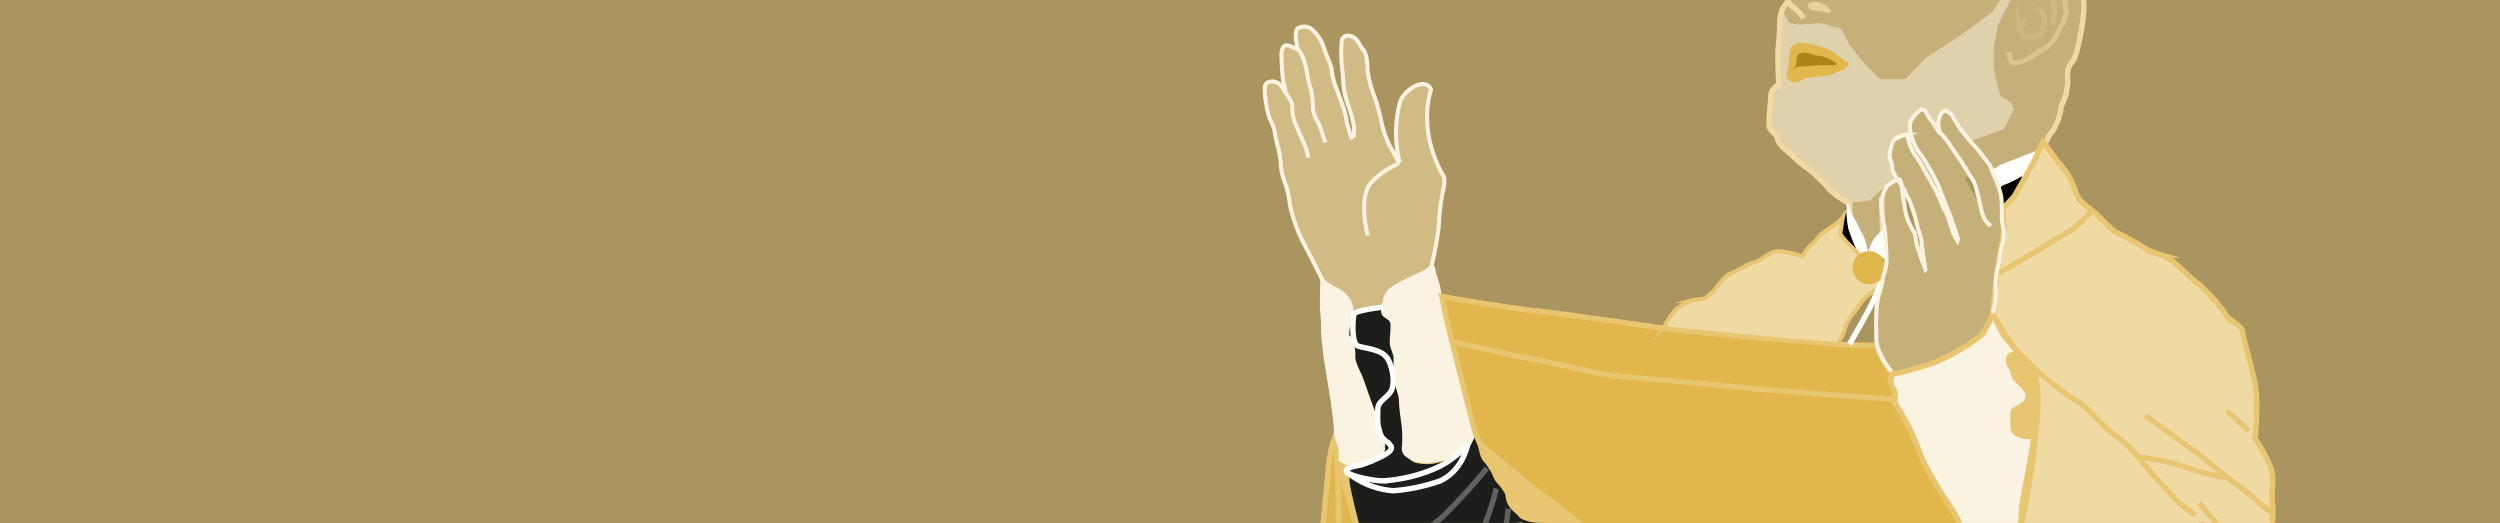 <svg id="Слой_1" data-name="Слой 1" xmlns="http://www.w3.org/2000/svg" viewBox="0 0 461.9 96.62"><rect x="0" y="0" width="461.9" height="96.62" fill="#333333" stroke="none"/><defs><clipPath id="clip-path"><path class="cls-1" d="M0 0h461.9v96.84H0z"/></clipPath><style>.cls-1,.cls-12,.cls-17,.cls-18,.cls-21,.cls-23,.cls-7{fill:none}.cls-23,.cls-7{stroke:#f0daa4}.cls-10,.cls-12,.cls-16,.cls-17,.cls-18,.cls-21,.cls-23,.cls-7{stroke-miterlimit:10}.cls-8{fill:#fff}.cls-16{fill:#faf3e1}.cls-10{fill:#e1b74d}.cls-10,.cls-21{stroke:#e7c571}.cls-12{stroke:#626162}.cls-16,.cls-18{stroke:#faf3e1}.cls-17{stroke:#fff}.cls-18{stroke-width:.75px}.cls-23{opacity:.2}</style></defs><g clip-path="url(#clip-path)"><path fill="#aa945f" d="M0 0h461.9v96.84H0z"/><path d="M384.78-5.76c0-1.6-.65-4.22-.93-6.48s-2-3.09-1.88-4.6-1.78-4.5-2.44-5.34-2.53-4.32-4.13-4.89-2.44-2.15-4.69-2.25-4.51-3-5.82-3.09a51.78 51.78 0 01-5.45-1.32c-.47-.09-1.5 0-3.75-.28s-3.38-.75-4.51-.75-2 1-3.47 1a5.11 5.11 0 00-2.81.85 9.88 9.88 0 00-1.79 2 2.81 2.81 0 00-1.31 2.72l.28 1.78s-2.35 1.69-3.66 2.91a40.32 40.32 0 00-4.13 5.44c-.75 1.13-2.51 3.36-2.72 5.19l-1.4 13.3a6 6 0 00-1 1.41 8.43 8.43 0 00-.43 3.24c0 .84-.14 2.11-.28 3.66a41 41 0 000 4.15c0 1.34.14 2.61.14 2.61s-1.48 1.12-1.48 1.9-.35 3.87-.35 5.49 1.27 1.48 1.55 2.74 2 2.26 3 3.38a22.19 22.19 0 003 2.4c.71.56 2.47 2.32 2.89 2.74a12.15 12.15 0 002.53 2.32 11.26 11.26 0 011.62 1.06l.29.14.21 6.26 3 3.31 2.89-2.05V40c.06.3.12.58.15.84a26.38 26.38 0 01.37 2.82c0 .84.19 2.72.19 3.66a7.6 7.6 0 01-.37 2.81c-.38 1-.57 2.91-.94 3.85a13.23 13.23 0 00-.56 3.57c-.1 1.22 0 4.5 0 5.35a11 11 0 001 2.91 15.71 15.71 0 001.78 2.62 1.13 1.13 0 001 .57s2.44-.47 3.85-.85a39.21 39.21 0 006-2.34 47.77 47.77 0 004.78-2.87 9.69 9.69 0 001.88-2.35 18.59 18.59 0 001.31-2.72 13.65 13.65 0 00.57-3.66A16.58 16.58 0 01369 50c.37-1.41.56-3.57.84-4.51a7.64 7.64 0 00.38-2.81 22.25 22.25 0 01-.38-2.54 26.51 26.51 0 00-.09-3.84 17.41 17.41 0 00-1.13-3.38c-.17-.39-.38-.91-.56-1.37l2.27-.06 5.92-3a12.57 12.57 0 002.11-2.89c.21-.84 1-1.33 1.34-2.25a9.54 9.54 0 001-2.89c0-.91.49-1.47.92-2.81a11.41 11.41 0 00.35-3.87c0-1.62.77-2.11 1.2-2.82a16.38 16.38 0 00.91-3.1 43 43 0 00.92-6c.07-1.8-.22-6.02-.22-7.62zM355.22 48.3c-.28-.56-.66-2-1-2.91s-.28-2.25-.66-2.82a15 15 0 01-1.22-2.44 14.52 14.52 0 01-.56-2.62c-.06-.41-.23-1.29-.35-2.08l.57-.13a23.67 23.67 0 011.09 2.39 29.86 29.86 0 01.94 3c.19 1.22.94 2.91.94 3.56s.75 5.26.75 5.26a8.3 8.3 0 00-.5-1.21zm6.38-4a11.3 11.3 0 01-.84-1.59c-.1-.38-.75-2.25-.85-2.72a9 9 0 00-.84-1.69s-1.13-2.72-1.5-3.38c-.12-.2-.27-.49-.45-.8l.89-.21a7 7 0 01.4 1c.38 1.22 1.78 4.5 1.78 4.5l1.54 4.52zm1.34-11.56l1.07-.25c.28.46.53.87.69 1.11a12.27 12.27 0 01.75 2.54c.12.31.33 1.3.51 2.11z" opacity=".4" fill="#f0daa4"/><path d="M266.39 32a24.24 24.24 0 01-2.39-6.51 22 22 0 01-.32-5.21 16 16 0 01.57-3.37c.28-.43-.14-1.27-1.27-1.41s-3.66 1.26-4.36 3.38a23.28 23.28 0 00-.71 6.61 27.83 27.83 0 00.56 4.09l-.13.28s-.85-1.69-1.7-3.1a18.86 18.86 0 01-1.51-4.76 38.33 38.33 0 00-1.13-4 21.51 21.51 0 01-1.27-4.79c0-1-.14-3.37-.84-4.08s-.91-2-2-2.39-1.8 0-1.94.7a25.68 25.68 0 000 4.65c.14 1.12.28 2.67.28 3.38a16.75 16.75 0 00.81 3.66 21.47 21.47 0 011.13 4.36 10.52 10.52 0 01-.11 1.83h-.42s-.71-2.25-.85-3.1a16.38 16.38 0 00-.84-3.09c-.29-.57-.85-2.54-1.27-3.38a15.15 15.15 0 01-.7-3.24c-.15-.7-1.13-2.81-1.41-3.8a6.84 6.84 0 00-1.69-2.82 2.37 2.37 0 00-3.1-.7c-.84.56 0 3.94 0 3.94-.84-.42-1.83-1-2.39-.7s-.71 1.41-.57 2.53a34.71 34.71 0 00.29 4.06 11.91 11.91 0 01.4 2c-.21-.31-.4-.6-.54-.86a2.17 2.17 0 00-2.68-1c-.84.42-.56 1.69-.56 2.25a23.5 23.5 0 00.7 3.94c.28.84.85 1.83 1 2.53s.42 2.26.7 3.24a16.65 16.65 0 01.56 3.66 12.16 12.16 0 00.85 3.24 21 21 0 01.84 3.94 28.41 28.41 0 002.54 7c1 1.83 3.52 6.91 3.52 6.91l.7 1.47s3.48.89 3.94 2.18a7.7 7.7 0 01.42 2.53l7-1.87a1.53 1.53 0 01.75-1.89c1.22-.65 5.49-3.7 5.49-3.7l1.59-1 .07-.28a57.55 57.55 0 001.44-7.61 37.83 37.83 0 01.7-6.19c.46-1.85.55-2.51-.15-3.51zm-28.88-14.94" opacity=".55" fill="#f0daa4"/><path d="M337.86 2.4s-1-.23-1.32-.28-1.45-.23-1.73-.28-.89-.42-.85-.75a.8.8 0 01.85-.75 4.16 4.16 0 011.69.19 9 9 0 011.17.7 2 2 0 01.61.85c0 .18-.42.32-.42.32z" opacity=".8" fill="#f0daa4"/><path class="cls-7" d="M367.82 31.55l2.53-.07 5.92-3a12.57 12.57 0 002.11-2.89c.21-.84 1-1.33 1.34-2.25a9.54 9.54 0 001-2.89c0-.91.49-1.47.92-2.81a11.41 11.41 0 00.35-3.87c0-1.62.77-2.11 1.2-2.82a16.38 16.38 0 00.91-3.1 43 43 0 00.92-6c0-1.78-.29-6-.29-7.6s-.65-4.22-.93-6.48-2-3.09-1.88-4.6-1.78-4.5-2.44-5.34-2.48-4.33-4.08-4.9-2.44-2.15-4.69-2.25-4.51-3-5.82-3.09a51.78 51.78 0 01-5.45-1.32c-.47-.09-1.5 0-3.75-.28s-3.38-.75-4.51-.75-2 1-3.47 1a5.11 5.11 0 00-2.81.85 9.88 9.88 0 00-1.79 2 2.81 2.81 0 00-1.31 2.72l.28 1.78s-2.35 1.69-3.66 2.91a40.32 40.32 0 00-4.13 5.44c-.75 1.13-2.51 3.36-2.72 5.19"/><path class="cls-8" d="M376.34 27.82s-4.79 1.9-5.77 2.25a5.8 5.8 0 00-2.19 1.27 28.51 28.51 0 001.2 3.23l2.32-.63 2.38-1.49z"/><path d="M373.59 32.53a19.3 19.3 0 01-3.24 1.62c-.63.07-.77.77-.77.77l.3 3.1v1.13l1.71-2.61 1.72-2.4z"/><path d="M341.42 37.53l4.09-.49 3.05-2.91 1.22-.85.34-1-1-4.43.94-2.35 1.88-.84 1 .25v-2.8l2.28-2.11 2.33 3 .72.8.14-2.27.86-1 1 .65 3.79 4.88 6.18-2.22 1.85-3.56-.5-1.28-2-1.27-1.2-4.86V8.6l.75-4 3.69-7.39 2.38-1.83-2-1.88-3.66-.1 1.13 2-.45 3.52-2.09 3.23-5.39 4-6.86 4.5-3.89 4h-4.64l-2.82-2.81-2.81-3.52-1.55-3-3.8-1.06-3.95.29-1.83-.29-1.4-2.46-.53 4.93s.29 8.21 0 8.73-1.48 1.9-1.48 1.9l-.35 5.49.3 1.09 1.25 1.65 2.64 3 5.22 4.46 2.6 2.65z" opacity=".48" fill="#faf3e1"/><path class="cls-7" d="M347.64 36.32l.19 6.1v2.77l-2.89 2.05-3-3.31-.21-6.26-.29-.14a11.26 11.26 0 00-1.62-1.06 12.15 12.15 0 01-2.53-2.32c-.42-.42-2.18-2.18-2.89-2.74a22.19 22.19 0 01-3-2.4c-1.06-1.12-2.75-2.11-3-3.38s-1.55-1.12-1.55-2.74.35-4.72.35-5.49 1.48-1.9 1.48-1.9-.14-1.27-.14-2.61a41 41 0 010-4.15c.14-1.55.28-2.82.28-3.66a8.43 8.43 0 01.43-3.24 6 6 0 011-1.41"/><path d="M343.39 46.89a26.36 26.36 0 01-1.9-4.79 25.79 25.79 0 01-.35-4.15l-.65 2.18L340 43l.91 2.11z"/><path class="cls-8" d="M345.22 46.54l-.77-2.61-1.34-2.67-1-1.76-.71-2-.28.42a24.75 24.75 0 00.35 4.15c.32 1.14 1.9 4.79 1.9 4.79z"/><path class="cls-10" d="M251.42 135.86l-2.63-.56-1.36 1.68.09-32.59-.61-20.33 4.23 15.11.28 36.69z"/><path d="M287.08 126.57s-14.36-2.53-17.17-3.38a31.9 31.9 0 00-6.76-1.4 3.12 3.12 0 01-3.1-2c-.84-1.69-6.19-11-7-13.8s-4.22-15.49-4.22-17.18v-1.66l-.33-.78-.5-1.19a2.48 2.48 0 002.11.85c1.55 0 3.8-1.13 5.49-1.55l1.69-.42a3 3 0 001.55-.43l.56-.42a6.81 6.81 0 002.2 1.79 8.28 8.28 0 004.51-.14c1.26-.42 4.22-1.41 4.64-2s1.69-3.24 1.69-3.24a14.25 14.25 0 011.13 2.68c.28 1.12.42 2.39 1.26 2.95s1.27 2.12 1.69 3 2 2 2.12 3a3.73 3.73 0 001.12 2.67c1 1 2.54 2.11 3.94 2.11s1.83-.42 3.1.14a52.85 52.85 0 014.93 2.26 14 14 0 002.27 1.11 13.5 13.5 0 00-.84 3.24c-.29 2-1.83 9.43-2.4 11.4s-2.67 9.58-2.67 9.58z" fill="#1d1d1b" stroke="#e7c571" stroke-miterlimit="10"/><path class="cls-12" d="M276.46 90.25a43.92 43.92 0 01-6.55 14.75M278.64 94s-.43 7.2-3.52 12.69a51.79 51.79 0 01-5.78 8M274.7 86.54a115.74 115.74 0 01-8 8.78 21 21 0 01-8.31 4.65M280.75 96.4a59.46 59.46 0 01.7 11.45 15.09 15.09 0 01-1.55 6.62"/><path class="cls-10" d="M247.43 137l.52-14.07-1-43.08a22.91 22.91 0 00-1.55 7c-.37 4.51-1.88 17.65-1.69 24s1.88 28.52 1.88 28.52M251.79 136.88s0-5.71-.18-14.16-.47-23.55-.47-23.55l1.59 5.86 3.57 7.87 3.75 6.92 1.32 1.4s.75 9 2.06 12.77 6.2 11.73 6.2 11.73z"/><path d="M341.24 11.88s-2.73-2.34-4-2.72-3.28-.94-3.85-1a3.39 3.39 0 00-2.25.66 23.22 23.22 0 00-.47 3.47c0 .28-.47 1.31-.28 1.88a1.29 1.29 0 001.59.75c.76-.19.94-.66 1.6-.66a30.78 30.78 0 013.19-.47c1.41 0 3.1-1 3.47-1s1-.91 1-.91z" stroke="#e1b74d" stroke-width=".5" fill="#e1b74d" stroke-miterlimit="10"/><path d="M413.64 193.72s1.83-7.18 3-11.4a107.75 107.75 0 002.39-16c0-2.11-.42-7.88-.42-7.88a96.52 96.52 0 01.71-10.42c.56-3.1 3-10.13 3.37-13.09s1.27-8 1.27-10a54.54 54.54 0 00-1-7.32c-.29-1.55-2-4.36-2.4-6.33s-.42-7-.67-10.7.25-5.35 0-7.46.14-3.38 0-5.21-2.25-5.49-3.24-6.9v-.14s.7-6 0-9.86-2.25-8.44-2.25-9.57-2.4-2.25-3-3.1a31 31 0 00-5.35-6c-2.11-1.55-4.64-4.64-6.61-5.21a16.22 16.22 0 01-4.51-2.11c-1.69-1-4.22-2.25-4.22-2.25s-1-.85-2.68-2.54-3.38-2.67-3.94-3.52-1-2.67-1.69-3.94-2.39-3-2.67-3.52-2.26-3.09-2.26-3.09-.84 2-1.69 3.66-3.66 6.47-3.66 6.47l-2.12 2.3.24 4.08L369 50l-.85 7.88a49.69 49.69 0 007 9.85c4.19 4.41-2.53 33-2.53 33s-1.27 12-1.69 19.15-.85 23.22-.57 28.43-1.12 9.15-1.12 14.22-2.63 28.31-2.63 32.25-.75 20.68-.75 20.68" stroke="#e7c571" stroke-miterlimit="10" fill="#f0daa4"/><path fill="#1d1d1b" d="M256.49 56.28l-8.08 1.87 1.48 13.52 4.34 14.87 8.45-2.29-6.19-27.97z"/><path class="cls-16" d="M272.44 79.69a81.22 81.22 0 01-2.67-9.85c-.43-3.1-2.11-8.31-2.4-10s-1.54-5.21-1.69-6.33-1-3.1-1-3.8-.42.28-2 1a41.49 41.49 0 00-5.07 2.54 3.49 3.49 0 00-1.61 2.23c-.14 1.13-.7 2.11 0 2.67s1.41.71 1.41 2-.14 2.12-.14 3.1.7 2 .7 2.82v3.38c0 1.4 1 3.23 1 4.64s.56 4.65.56 5.35a22.91 22.91 0 010 3.1 1.36 1.36 0 00.61 1.5 5.35 5.35 0 002.77 1c1.41.22 4.12-.6 5.51-.93a4.08 4.08 0 002.79-2c.53-1.01 1.23-2.42 1.23-2.42z"/><path class="cls-17" d="M271.17 82.09s-.84 4.78-5.06 6.75a33.72 33.72 0 01-8.73 1.83 15.2 15.2 0 01-8.59-3.52"/><path class="cls-10" d="M266.39 54.77s12 2.12 17.6 2.68 23.93 3.38 28.29 3.8 27.88 2.53 30.27 2.53h3.94l1.41 2.82a9.34 9.34 0 001.83 2.4s-.7.94-.42 1.5 1.26 1.55 1.26 2.25c0 0-1 1.27-.28 2a17.16 17.16 0 012.11 3.37c.71 1.27 2.25 5.4 3 6.94a35.28 35.28 0 003.2 5.94c.85 1 3.66 5.63 3.94 6.89s.56 4.09 1 5.28-.57 1.34-.57 1.34a43.47 43.47 0 00-7-.7c-2.25.14-6.75 1.4-8.44 1.4s-7.46-.28-8.59-.28-5.07.85-7.6.85-8.73-.71-9.58-.71-2.53-.84-3.8-.84h-4.36c-1.41 0-2.53-1.13-3.94-1.06s-4.93.21-5.63.21-5.49-2.67-6.48-2.67a23.28 23.28 0 01-4-1l-6.66-3.48s-5.27-.06-5.9-1.12l-2.26-3.8-3.81-5.92s-2-4.4-2.39-5.63-5.18-20.42-5.18-20.42z"/><path class="cls-18" d="M244.85 26.34s-.85-2.82-1.27-3.66a6.37 6.37 0 01-1-2.54 16.15 16.15 0 00-.43-3.8 19.87 19.87 0 01-.7-3.1c-.14-.84-.84-3.66-1.69-4.08s-1.83-1-2.39-.7-.71 1.41-.57 2.53a34.71 34.71 0 00.29 4.06 11.91 11.91 0 01.4 2"/><path class="cls-18" d="M241.75 29.15a13.17 13.17 0 00-1-3.09c-.29-.57-1.13-2.54-1.55-3.52a9.5 9.5 0 01-.45-3.1c0-.7-1.24-2.25-1.8-3.24a2.17 2.17 0 00-2.68-1c-.84.42-.56 1.69-.56 2.25a23.5 23.5 0 00.7 3.94c.28.84.85 1.83 1 2.53s.42 2.26.7 3.24a16.65 16.65 0 01.56 3.66 12.16 12.16 0 00.85 3.24 21 21 0 01.84 3.94 28.41 28.41 0 002.54 7c1 1.83 3.52 6.91 3.52 6.91l.7 1.47M239.78 9.16s-.84-3.38 0-3.94a2.37 2.37 0 013.1.7 6.84 6.84 0 011.69 2.82c.28 1 1.26 3.1 1.41 3.8a15.15 15.15 0 00.7 3.24c.42.84 1 2.81 1.27 3.38a16.38 16.38 0 01.84 3.09c.14.85.85 3.1.85 3.1h.42a10.52 10.52 0 00.11-1.83 21.47 21.47 0 00-1.17-4.36 16.75 16.75 0 01-.81-3.66c0-.71-.14-2.26-.28-3.38a25.68 25.68 0 010-4.65c.14-.7.84-1.12 1.94-.7s1.29 1.69 2 2.39.84 3.1.84 4.08A21.51 21.51 0 00254 18a38.33 38.33 0 011.13 4 18.86 18.86 0 001.54 4.79c.85 1.41 1.7 3.1 1.7 3.1l.13-.28a27.83 27.83 0 01-.56-4.09 23.28 23.28 0 01.71-6.61c.7-2.12 3.23-3.52 4.36-3.38s1.55 1 1.27 1.41a16 16 0 00-.57 3.37 22 22 0 00.32 5.21 24.24 24.24 0 002.36 6.48c.7 1 .56 1.69.14 3.66a37.83 37.83 0 00-.7 6.19 61.61 61.61 0 01-1.51 7.89"/><path d="M297.5 100.67s-6.85-5.73-10.79-8.54-12.95-10.51-12.95-10.51l-.19 1.73 3.86 6.08L280.9 95l2 .84 3.94.28 6.05 3.52z" fill="#e7c571"/><path d="M307.26 60.62s2-3.31 2.63-3.69 1.59-1 2.25-1.31a10.66 10.66 0 012.35-.38c.65-.09 1.22-.65 2-1.4s2.16-3 3.19-3.29 3.1-1.78 4.6-2.16 2.63-2.06 4.41-2a19.37 19.37 0 014.34 1 8.42 8.42 0 011.67-2.25c.84-.66 1.59-1.88 2.53-2.44a32.22 32.22 0 002.63-1.88 3.19 3.19 0 00.66-.75 16.28 16.28 0 00-.32 1.93c0 .47-.37.94 0 1.5a15.35 15.35 0 001.79 2l1.4 1.41a14.78 14.78 0 002.44 2.63 7.81 7.81 0 011.79 1.69l-.57 2.16a5.25 5.25 0 00-1.68 1 9.61 9.61 0 00-2.16 2.44c-.47.75-.75.94-1.32 1.78a7.05 7.05 0 00-1.12 2.54 11.37 11.37 0 01-1.32 2.44s-8.73-.7-12.11-1-20.08-1.97-20.08-1.97z" stroke-width=".75" stroke="#e7c571" stroke-miterlimit="10" fill="#f0daa4"/><path class="cls-21" d="M375.35 67.73s6.2 5.21 8.31 6.33 5.21 5.07 6.9 6.2a25.25 25.25 0 015.2 5.06c1.13 1.55 7 7.75 7 7.75l2.82 2.11M419.84 94.9s-4.79-4.09-6.2-5.07-7.32-5.91-8-6.34-9.29-6.75-9.29-6.75"/><path class="cls-21" d="M411.68 88.28a42 42 0 01-8-2 39.84 39.84 0 00-8.59-1.83M411.39 75.89s2.49 2.16 4.1 3.8M406.32 92.93s5.92 7 8.45 9.29 5.49 7.88 5.49 7.88M406.75 96.45s4.08 14.5 4.22 17.31a53.92 53.92 0 001.83 8.59M369.13 50.56s6.36-3.67 7.91-4.65 6.24-3.74 6.24-3.74l3.05-3M349.88 73.78s-24.79-1.78-27.46-2.11-22.53-2.11-24.36-2.25-12.95-2.82-14.5-3-11.12-2.39-11.82-2.53l-3.24-.71"/><path class="cls-17" d="M341.71 63.6s3.66-6.29 4.5-8.26l1.41-3.3"/><path class="cls-8" d="M345.22 46.54a8 8 0 011.13-2.61c.63-.63 1.48-1.51 1.48-1.51l.63 4.85V48a7.91 7.91 0 00-1.33-.71c-.71-.29-1.91-.75-1.91-.75z"/><path d="M371.13 9.64s.26 2 .84 2a7.47 7.47 0 004.23-1.8c.52-.38 1.74-1 2.06-1.22a7.22 7.22 0 001.8-2.31 15.13 15.13 0 011.09-2.06 6.85 6.85 0 00.58-2.12c-.07-.64-.19-2.05-.19-2.05a6.57 6.57 0 00-.92-2.25c-.6-.73-.86-1.59-2-1.59s-1.72-.77-3 .18a5.85 5.85 0 01-1.71 1" stroke-width=".91" opacity=".49" stroke-miterlimit="10" stroke="#f0daa4" fill="none"/><path class="cls-23" d="M373.89 3.4a1.42 1.42 0 010 1.14c-.28.45-.9.22-.85.85a1.85 1.85 0 001.31 1.41 6.67 6.67 0 001.53-.11c.34-.11 1.47-.28 1.47-1.19s.46-.91.46-1.53-.12-1.65-.63-1.87-1.24-.51-1.24-.51M376 0s.72-2.29 1.5-2.29a2 2 0 011.7 1.7c0 .78.45 1.43.45 2.54a11.31 11.31 0 01-.39 2.55"/><path class="cls-7" d="M333.26 3.39a9.56 9.56 0 00-1.83-2 2.54 2.54 0 01-1.27-2.25 2.91 2.91 0 01.71-1.83c.56-.57.88-.28 2.13-1.55s2.79-2.82 3.21-3.38a14.7 14.7 0 001.1-2.11"/><path d="M339.45 11.88a6.5 6.5 0 00-2.91-1.5c-1.31-.09-2.34-.65-3.19-.65s-1.22.37-1.31.75-.28 1.78-.28 1.78l-.38.47a2.47 2.47 0 011.62-.47c1.1 0 1.95-.19 3-.19h2.3a4.12 4.12 0 001.15-.19z" fill="#ae841a"/><path class="cls-18" d="M252.7 43.51s-1.95-7.45.86-10a14.64 14.64 0 014.57-3.15"/><path class="cls-16" d="M249.49 58.15a3.59 3.59 0 00-.42-2.53 5.5 5.5 0 00-2.39-2.11 10.36 10.36 0 01-2.25-1.41s-.14 4.22 0 5.63a29.6 29.6 0 01.14 3.52 68.4 68.4 0 00.84 7c.28 1.69 1 6.19 1.13 7.18s.41 3.24.42 4.36.7 2.12.85 3.38-.29 1.69 1 2.25a3.79 3.79 0 003.85 0c1.5-.83 2.77-1.67 2.77-2.66a16.51 16.51 0 00-1.27-5.21c-.7-1.41-2.39-6.47-2.82-7.6s-1.47-2.82-1.43-4.08a7.2 7.2 0 00-.4-2.82c-.28-.84-.84-.42-.7-1.69a5.63 5.63 0 01.56-2.25 1.34 1.34 0 00.12-.96z"/><path class="cls-17" d="M255.55 56.75s-5.07.56-5.35 1.26-.56 5.49.7 5.92 3.8.56 5.07 1.83 1.83 4.92 1.13 6.33-2.54 2-2.54 3.52-.27 4.22 1.06 5.49.35 0 1.34 1.27-3.95 2.95-5.21 3.38-3.29.62-3 1.4c.26.61 4.52 1.69 6.83 1.69a29.25 29.25 0 009.5-2.25 16.88 16.88 0 006.05-4.5"/><circle cx="345.33" cy="49.46" r="3.06" fill="#e1b74d"/><path d="M363.29 98.89a5.38 5.38 0 003.57 2 26.54 26.54 0 005.07.1c1.45-.28 1.59-7.46 1.59-7.46s2.25-11.83 2.25-12.95.43-6.62.43-7.75a25.38 25.38 0 00-.85-5.06c-.28-.71-1.83-1.83-2.67-2.82S370 61.67 370 61.67l-1.83-3.8s-1 3.1-2.53 4.36a36.28 36.28 0 01-8 4.65 73.29 73.29 0 01-7.21 2.12l-.7.09a2.65 2.65 0 000 2.63c.84 1.12 0 2.46.56 3.1a35.91 35.91 0 013.07 5.49c.65 1.58 1.72 4.33 2.49 5.87a68.9 68.9 0 004.45 7.36 21.73 21.73 0 012.24 4.36z" stroke="#e7c571" fill="#faf3e1" stroke-miterlimit="10"/><path d="M375.77 80.54a4 4 0 01-2 0c-1-.28-1.83-.71-1.83-1.55v-2.53c0-.43 0-.57 1-1.13s1.55-1 1.69-1.69.28-.85-.14-1.41a12.68 12.68 0 00-1.83-2c-.57-.42-.57-.84-.71-1.55s-.84-1.26-.84-2a1 1 0 01.63-1.13 2.17 2.17 0 011.2 0l1 .56 1.83 1.89a14.22 14.22 0 01.43 2.53c0 1.13.14 2.72.14 3.94s-.57 6.07-.57 6.07z" fill="#e7c571" stroke="#e7c571" stroke-miterlimit="10"/><path class="cls-18" d="M368.17 57.87a13.65 13.65 0 00.57-3.66A16.58 16.58 0 01369 50c.37-1.41.56-3.57.84-4.51a7.64 7.64 0 00.38-2.81 22.25 22.25 0 01-.38-2.54 26.51 26.51 0 00-.09-3.84 17.41 17.41 0 00-1.13-3.38c-.37-.85-.94-2.35-.94-2.35l-2.16-2.81c-.28-.38-1.57-1.69-1.91-2.16s-1.18-1.41-1.56-2-1.5-2.44-1.5-2.44l-.94-.76a1.46 1.46 0 00-.94.57 4 4 0 00-.56 1.78 10.08 10.08 0 00.28 1.69 18.17 18.17 0 011.78 2.16c.29.56 1.6 2.35 2.16 3.19s1.88 3 2.35 3.75a12.27 12.27 0 01.75 2.54c.19.47.56 2.53.75 3.1a5 5 0 001 2 8.33 8.33 0 01.66.56M358.41 24.74s-1.22-2.06-1.69-2.62a14.44 14.44 0 01-1.12-1.79l-.66-.09s-.75.56-1 .84a8.87 8.87 0 00-.94 1.32 4.69 4.69 0 00-.1 1.5 11.14 11.14 0 001.32 3.75 25.16 25.16 0 012.25 3.48 30.88 30.88 0 012 4c.38 1.22 1.78 4.51 1.78 4.51l1.54 4.51-.13.37a11 11 0 01-.84-1.6c-.1-.37-.75-2.25-.85-2.72a9 9 0 00-.84-1.69s-1.13-2.72-1.5-3.38-1.22-2.25-1.6-2.81a25 25 0 00-2.06-3.48 8 8 0 01-1.32-2.81c-.28-.66-.09-1.32-.65-1.13a8 8 0 00-1.88.85c-.56.37-.66 1.31-.94 2.34s.47 2.07.47 3.1 2.25 3.66 2.35 4.22.93 1.69 1.12 2.54a28.8 28.8 0 01.94 3c.19 1.22.94 2.91.94 3.57s.75 5.25.75 5.25a8.79 8.79 0 00-.47-1.22c-.28-.56-.66-2-1-2.91s-.28-2.25-.66-2.81a15.42 15.42 0 01-1.22-2.44 14.44 14.44 0 01-.56-2.63 32.55 32.55 0 01-.47-3.29 2.56 2.56 0 00-.38-1.31 2.2 2.2 0 00-1.12.38 6.42 6.42 0 00-1.22.84 5.56 5.56 0 00-.75 1.69 5.83 5.83 0 00-.29 2.35 20.05 20.05 0 00.38 2.62 27 27 0 01.38 2.82c0 .84.18 2.72.18 3.66a7.68 7.68 0 01-.37 2.82c-.38 1-.57 2.91-.94 3.84a13.23 13.23 0 00-.56 3.57c-.1 1.22 0 4.51 0 5.35a10.86 10.86 0 001 2.91 16.22 16.22 0 001.78 2.63"/><path id="Контур_368" data-name="Контур 368" class="cls-1" d="M10.62 0h440.66c5.87 0 10.62 3.46 10.62 7.73v81.16c0 4.27-4.75 7.73-10.62 7.73H10.62C4.75 96.62 0 93.16 0 88.89V7.73C0 3.46 4.75 0 10.62 0z"/></g></svg>

